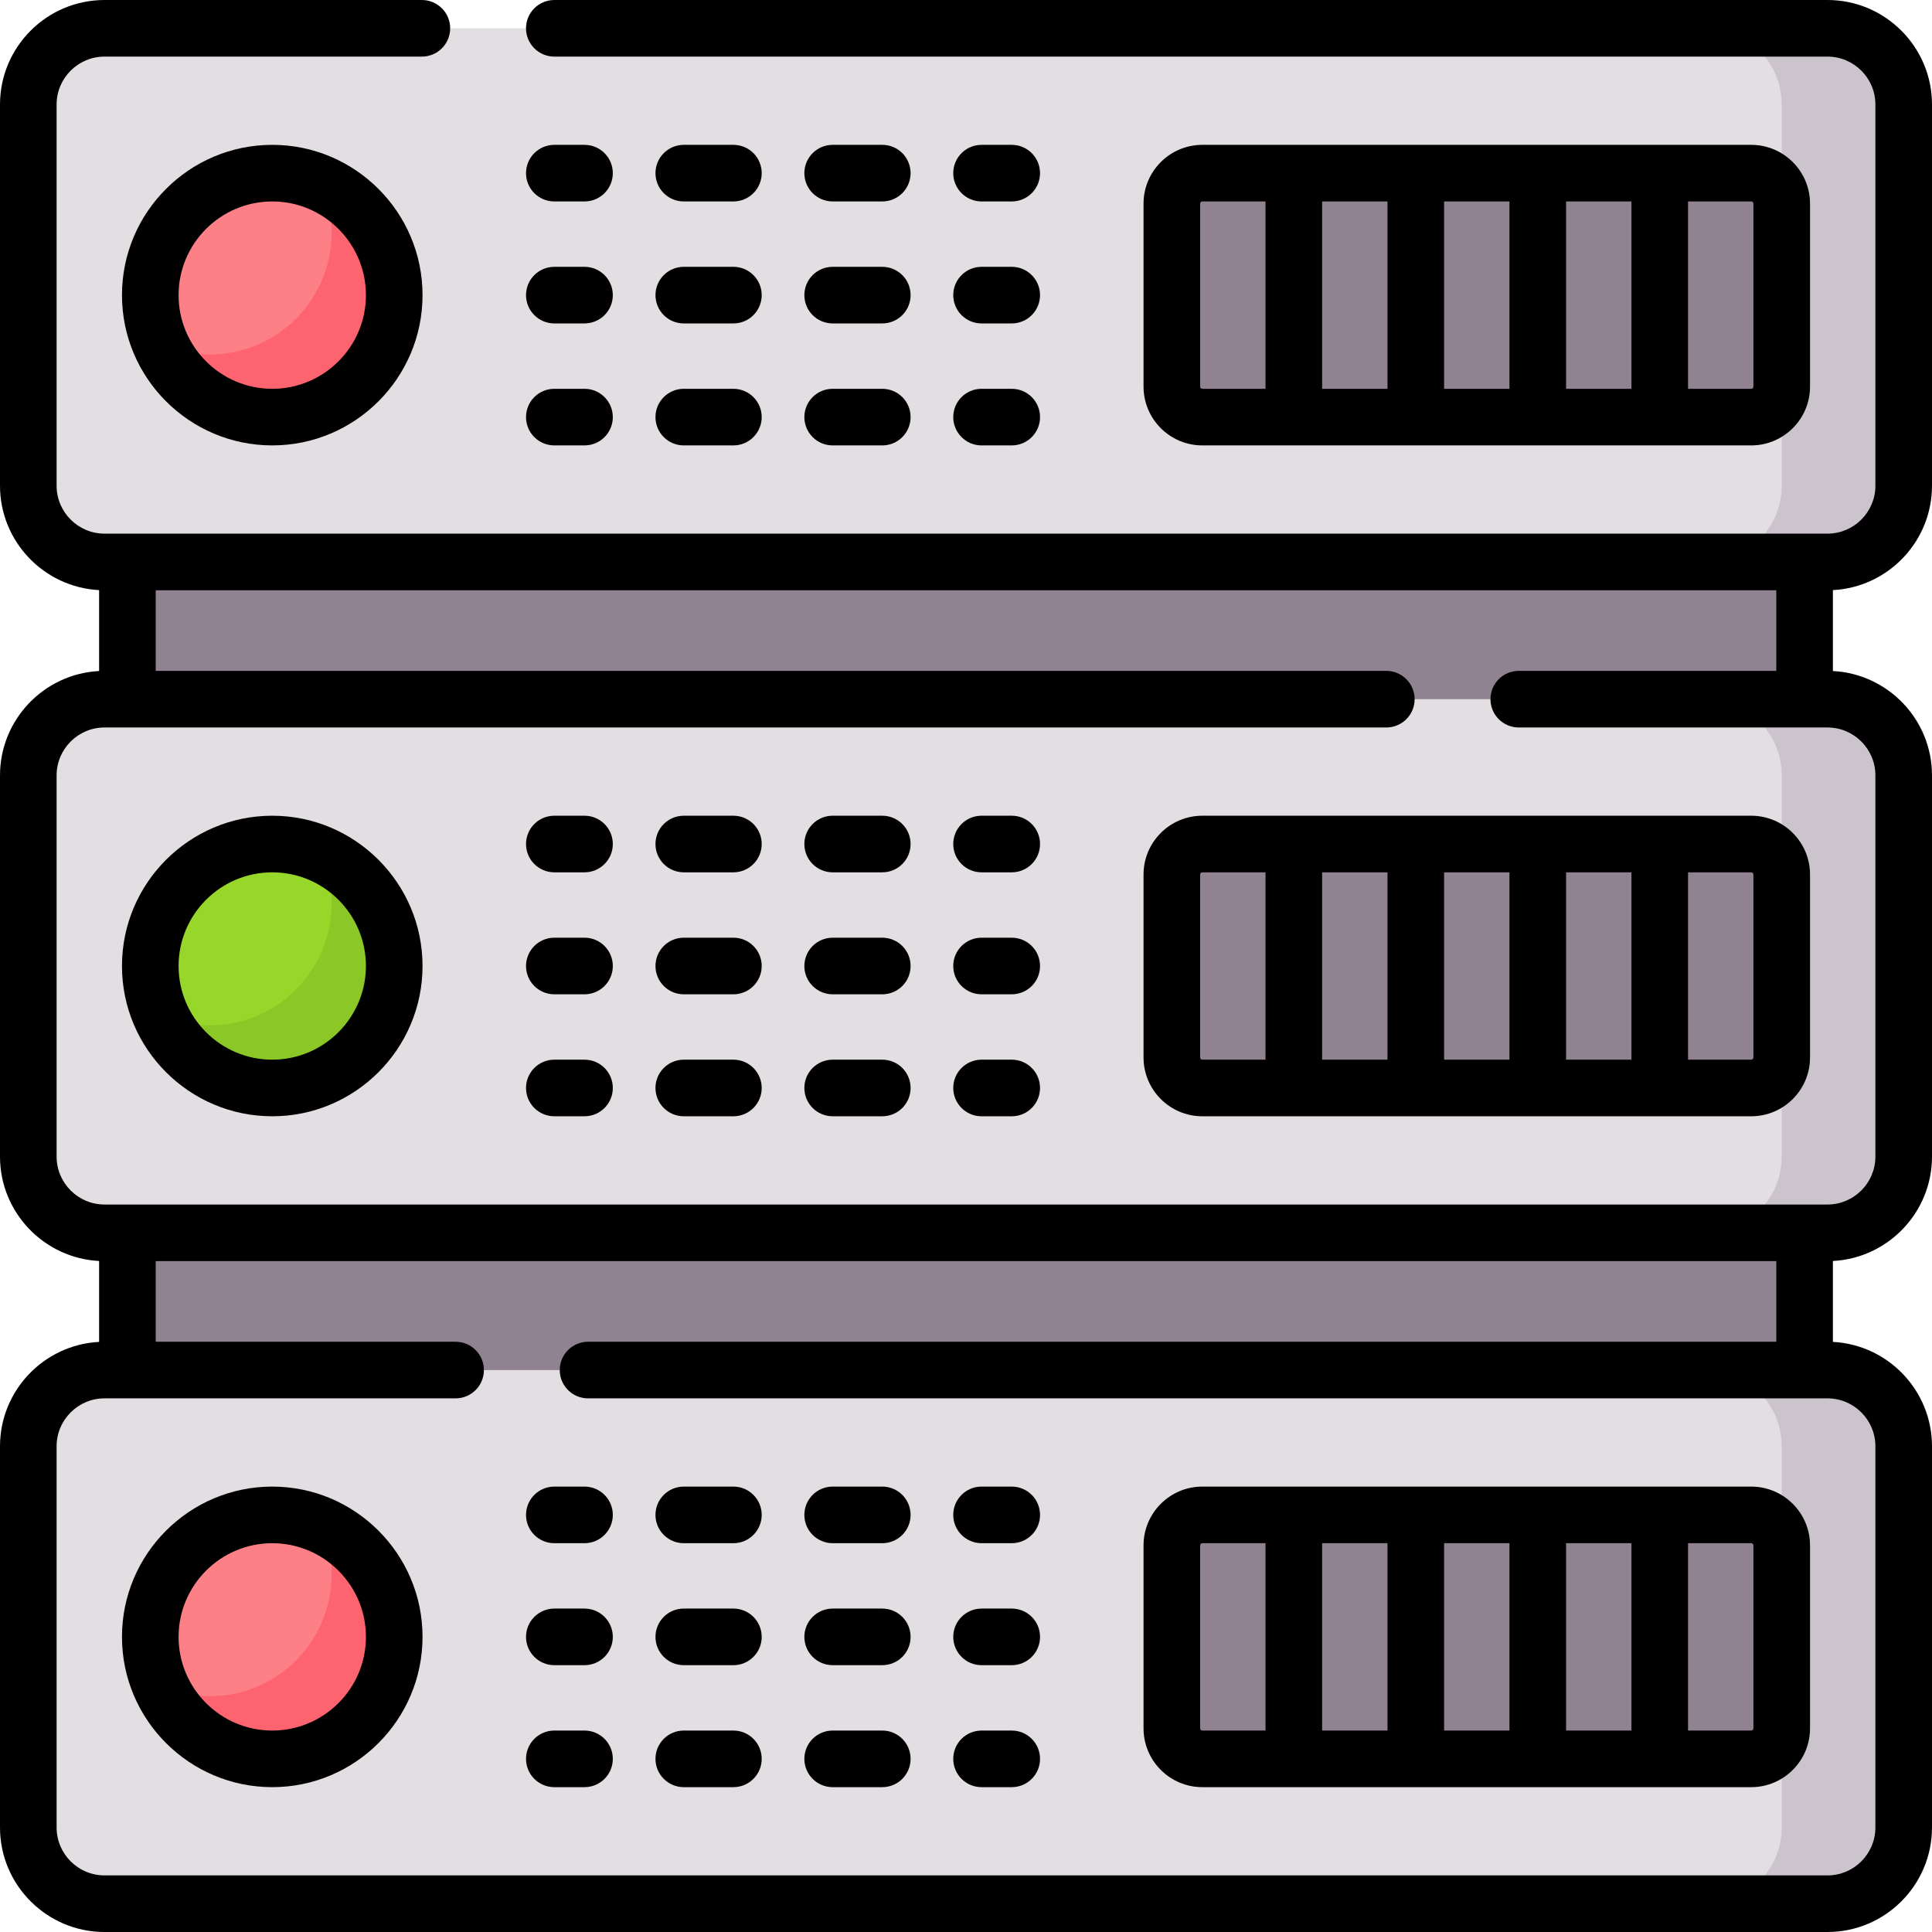<svg id="Capa_1" enable-background="new 0 0 512 512" viewBox="0 0 512 512" xmlns="http://www.w3.org/2000/svg"><g><g><path d="m33.764 136.369h444.472v61.472h-444.472z" fill="#918291"/><path d="m33.764 314.315h444.472v61.158h-444.472z" fill="#918291"/><path d="m484.297 148.923h-456.594c-11.158 0-20.203-9.045-20.203-20.203v-101.017c0-11.158 9.045-20.203 20.203-20.203h456.594c11.158 0 20.203 9.045 20.203 20.203v101.017c0 11.157-9.045 20.203-20.203 20.203z" fill="#e2dee2"/><path d="m484.297 7.5h-32.325c11.158 0 20.203 9.045 20.203 20.203v101.017c0 11.158-9.045 20.203-20.203 20.203h32.325c11.158 0 20.203-9.045 20.203-20.203v-101.017c0-11.158-9.045-20.203-20.203-20.203z" fill="#cbc4cc"/><path d="m484.297 326.711h-456.594c-11.158 0-20.203-9.045-20.203-20.203v-101.016c0-11.158 9.045-20.203 20.203-20.203h456.594c11.158 0 20.203 9.045 20.203 20.203v101.016c0 11.158-9.045 20.203-20.203 20.203z" fill="#e2dee2"/><path d="m484.297 504.5h-456.594c-11.158 0-20.203-9.045-20.203-20.203v-101.017c0-11.158 9.045-20.203 20.203-20.203h456.594c11.158 0 20.203 9.045 20.203 20.203v101.016c0 11.159-9.045 20.204-20.203 20.204z" fill="#e2dee2"/><path d="m484.297 185.289h-32.325c11.158 0 20.203 9.045 20.203 20.203v101.016c0 11.158-9.045 20.203-20.203 20.203h32.325c11.158 0 20.203-9.045 20.203-20.203v-101.016c0-11.158-9.045-20.203-20.203-20.203z" fill="#cbc4cc"/><path d="m484.297 363.077h-32.325c11.158 0 20.203 9.045 20.203 20.203v101.016c0 11.158-9.045 20.203-20.203 20.203h32.325c11.158 0 20.203-9.045 20.203-20.203v-101.016c0-11.157-9.045-20.203-20.203-20.203z" fill="#cbc4cc"/><g><path d="m464.094 110.537h-145.464c-4.463 0-8.081-3.618-8.081-8.081v-48.489c0-4.463 3.618-8.081 8.081-8.081h145.463c4.463 0 8.081 3.618 8.081 8.081v48.488c.001 4.463-3.617 8.082-8.08 8.082z" fill="#918291"/><circle cx="72.15" cy="78.211" fill="#fd8087" r="32.325"/><path d="m85.155 48.617c1.752 3.98 2.731 8.377 2.731 13.004 0 17.853-14.472 32.325-32.325 32.325-4.628 0-9.024-.979-13.004-2.731 5.006 11.375 16.369 19.321 29.594 19.321 17.853 0 32.325-14.472 32.325-32.325 0-13.225-7.946-24.588-19.321-29.594z" fill="#fe646f"/></g><g><path d="m464.094 288.325h-145.464c-4.463 0-8.081-3.618-8.081-8.081v-48.488c0-4.463 3.618-8.081 8.081-8.081h145.463c4.463 0 8.081 3.618 8.081 8.081v48.488c.001 4.463-3.617 8.081-8.08 8.081z" fill="#918291"/><circle cx="72.15" cy="256" fill="#97d729" r="32.325"/><path d="m85.155 226.406c1.752 3.98 2.731 8.377 2.731 13.004 0 17.853-14.472 32.325-32.325 32.325-4.628 0-9.024-.979-13.004-2.731 5.006 11.375 16.369 19.321 29.594 19.321 17.853 0 32.325-14.472 32.325-32.325 0-13.225-7.946-24.588-19.321-29.594z" fill="#8bc727"/></g><g><path d="m464.094 466.114h-145.464c-4.463 0-8.081-3.618-8.081-8.081v-48.488c0-4.463 3.618-8.081 8.081-8.081h145.463c4.463 0 8.081 3.618 8.081 8.081v48.488c.001 4.463-3.617 8.081-8.08 8.081z" fill="#918291"/><circle cx="72.15" cy="433.789" fill="#fd8087" r="32.325"/><path d="m85.155 404.194c1.752 3.98 2.731 8.377 2.731 13.004 0 17.853-14.472 32.325-32.325 32.325-4.628 0-9.024-.979-13.004-2.731 5.006 11.375 16.369 19.321 29.594 19.321 17.853 0 32.325-14.473 32.325-32.325 0-13.225-7.946-24.588-19.321-29.594z" fill="#fe646f"/></g></g><g><path d="m512 128.72v-101.02c0-15.274-12.426-27.7-27.7-27.7h-337.4c-4.142 0-7.5 3.358-7.5 7.5s3.358 7.5 7.5 7.5h337.4c7.003 0 12.7 5.697 12.7 12.7v101.02c0 7.002-5.697 12.7-12.7 12.7h-456.6c-7.003 0-12.7-5.697-12.7-12.7v-101.02c0-7.003 5.697-12.7 12.7-12.7h84.1c4.142 0 7.5-3.358 7.5-7.5s-3.358-7.5-7.5-7.5h-84.1c-15.274 0-27.7 12.426-27.7 27.7v101.02c0 14.792 11.655 26.913 26.264 27.663v21.444c-14.609.75-26.264 12.871-26.264 27.663v101.02c0 14.792 11.655 26.913 26.264 27.663v21.444c-14.609.75-26.264 12.871-26.264 27.663v101.02c0 15.274 12.426 27.7 27.7 27.7h456.6c15.274 0 27.7-12.426 27.7-27.7v-101.02c0-14.792-11.655-26.913-26.264-27.663v-21.444c14.609-.75 26.264-12.871 26.264-27.663v-101.02c0-14.792-11.655-26.913-26.264-27.663v-21.444c14.609-.75 26.264-12.871 26.264-27.663zm-15 254.56v101.02c0 7.003-5.697 12.7-12.7 12.7h-456.6c-7.003 0-12.7-5.697-12.7-12.7v-101.02c0-7.002 5.697-12.7 12.7-12.7h93.04c4.142 0 7.5-3.358 7.5-7.5s-3.358-7.5-7.5-7.5h-79.476v-21.37h429.472v21.37h-314.896c-4.142 0-7.5 3.358-7.5 7.5s3.358 7.5 7.5 7.5h328.46c7.003 0 12.7 5.697 12.7 12.7zm0-177.79v101.02c0 7.003-5.697 12.7-12.7 12.7h-456.6c-7.003 0-12.7-5.697-12.7-12.7v-101.02c0-7.003 5.697-12.7 12.7-12.7h339.69c4.142 0 7.5-3.358 7.5-7.5s-3.358-7.5-7.5-7.5h-326.126v-21.37h429.472v21.37h-68.246c-4.142 0-7.5 3.358-7.5 7.5s3.358 7.5 7.5 7.5h81.81c7.003 0 12.7 5.697 12.7 12.7z"/><path d="m146.902 53.386h8c4.142 0 7.5-3.358 7.5-7.5s-3.358-7.5-7.5-7.5h-8c-4.142 0-7.5 3.358-7.5 7.5s3.358 7.5 7.5 7.5z"/><path d="m220.665 53.386h13.152c4.142 0 7.5-3.358 7.5-7.5s-3.358-7.5-7.5-7.5h-13.152c-4.142 0-7.5 3.358-7.5 7.5s3.358 7.5 7.5 7.5z"/><path d="m181.208 53.386h13.152c4.142 0 7.5-3.358 7.5-7.5s-3.358-7.5-7.5-7.5h-13.152c-4.142 0-7.5 3.358-7.5 7.5s3.357 7.5 7.5 7.5z"/><path d="m260.122 53.386h8c4.142 0 7.5-3.358 7.5-7.5s-3.358-7.5-7.5-7.5h-8c-4.142 0-7.5 3.358-7.5 7.5s3.358 7.5 7.5 7.5z"/><path d="m146.902 85.711h8c4.142 0 7.5-3.358 7.5-7.5s-3.358-7.5-7.5-7.5h-8c-4.142 0-7.5 3.358-7.5 7.5s3.358 7.5 7.5 7.5z"/><path d="m220.665 85.711h13.152c4.142 0 7.5-3.358 7.5-7.5s-3.358-7.5-7.5-7.5h-13.152c-4.142 0-7.5 3.358-7.5 7.5s3.358 7.5 7.5 7.5z"/><path d="m181.208 85.711h13.152c4.142 0 7.5-3.358 7.5-7.5s-3.358-7.5-7.5-7.5h-13.152c-4.142 0-7.5 3.358-7.5 7.5s3.357 7.5 7.5 7.5z"/><path d="m260.122 85.711h8c4.142 0 7.5-3.358 7.5-7.5s-3.358-7.5-7.5-7.5h-8c-4.142 0-7.5 3.358-7.5 7.5s3.358 7.5 7.5 7.5z"/><path d="m260.122 118.037h8c4.142 0 7.5-3.358 7.5-7.5s-3.358-7.5-7.5-7.5h-8c-4.142 0-7.5 3.358-7.5 7.5s3.358 7.5 7.5 7.5z"/><path d="m181.207 118.037h13.152c4.142 0 7.5-3.358 7.5-7.5s-3.358-7.5-7.5-7.5h-13.152c-4.142 0-7.5 3.358-7.5 7.5s3.358 7.5 7.5 7.5z"/><path d="m220.665 118.037h13.152c4.142 0 7.5-3.358 7.5-7.5s-3.358-7.5-7.5-7.5h-13.152c-4.142 0-7.5 3.358-7.5 7.5s3.357 7.5 7.5 7.5z"/><path d="m146.902 118.037h8c4.142 0 7.5-3.358 7.5-7.5s-3.358-7.5-7.5-7.5h-8c-4.142 0-7.5 3.358-7.5 7.5s3.358 7.5 7.5 7.5z"/><path d="m464.093 118.037c8.592 0 15.582-6.99 15.582-15.582v-48.488c0-8.591-6.99-15.581-15.582-15.581h-145.463c-8.591 0-15.581 6.99-15.581 15.581v48.488c0 8.592 6.99 15.582 15.581 15.582zm-64.069-15h-17.325v-49.65h17.325zm15-49.651h17.325v49.65h-17.325zm-47.325 49.651h-17.325v-49.65h17.325zm96.976-49.07v48.488c0 .321-.261.582-.582.582h-16.743v-49.65h16.744c.32-.001.581.26.581.58zm-146.626 48.488v-48.488c0-.32.261-.581.581-.581h16.744v49.65h-16.744c-.32.001-.581-.26-.581-.581z"/><path d="m72.15 38.386c-21.959 0-39.825 17.866-39.825 39.825s17.866 39.825 39.825 39.825 39.825-17.866 39.825-39.825-17.865-39.825-39.825-39.825zm0 64.651c-13.688 0-24.825-11.137-24.825-24.825s11.137-24.826 24.825-24.826 24.825 11.137 24.825 24.825-11.136 24.826-24.825 24.826z"/><path d="m154.902 216.175h-8c-4.142 0-7.5 3.358-7.5 7.5s3.358 7.5 7.5 7.5h8c4.142 0 7.5-3.358 7.5-7.5s-3.358-7.5-7.5-7.5z"/><path d="m233.817 216.175h-13.152c-4.142 0-7.5 3.358-7.5 7.5s3.358 7.5 7.5 7.5h13.152c4.142 0 7.5-3.358 7.5-7.5s-3.358-7.5-7.5-7.5z"/><path d="m194.36 216.175h-13.152c-4.142 0-7.5 3.358-7.5 7.5s3.358 7.5 7.5 7.5h13.152c4.142 0 7.5-3.358 7.5-7.5s-3.358-7.5-7.5-7.5z"/><path d="m268.122 216.175h-8c-4.142 0-7.5 3.358-7.5 7.5s3.358 7.5 7.5 7.5h8c4.142 0 7.5-3.358 7.5-7.5s-3.358-7.5-7.5-7.5z"/><path d="m154.902 248.5h-8c-4.142 0-7.5 3.358-7.5 7.5s3.358 7.5 7.5 7.5h8c4.142 0 7.5-3.358 7.5-7.5s-3.358-7.5-7.5-7.5z"/><path d="m194.36 248.5h-13.152c-4.142 0-7.5 3.358-7.5 7.5s3.358 7.5 7.5 7.5h13.152c4.142 0 7.5-3.358 7.5-7.5s-3.358-7.5-7.5-7.5z"/><path d="m233.817 248.5h-13.152c-4.142 0-7.5 3.358-7.5 7.5s3.358 7.5 7.5 7.5h13.152c4.142 0 7.5-3.358 7.5-7.5s-3.358-7.5-7.5-7.5z"/><path d="m268.122 248.5h-8c-4.142 0-7.5 3.358-7.5 7.5s3.358 7.5 7.5 7.5h8c4.142 0 7.5-3.358 7.5-7.5s-3.358-7.5-7.5-7.5z"/><path d="m268.122 280.825h-8c-4.142 0-7.5 3.358-7.5 7.5s3.358 7.5 7.5 7.5h8c4.142 0 7.5-3.358 7.5-7.5s-3.358-7.5-7.5-7.5z"/><path d="m194.359 280.825h-13.152c-4.142 0-7.5 3.358-7.5 7.5s3.358 7.5 7.5 7.5h13.152c4.142 0 7.5-3.358 7.5-7.5s-3.358-7.5-7.5-7.5z"/><path d="m233.817 280.825h-13.152c-4.142 0-7.5 3.358-7.5 7.5s3.358 7.5 7.5 7.5h13.152c4.142 0 7.5-3.358 7.5-7.5s-3.358-7.5-7.5-7.5z"/><path d="m154.902 280.825h-8c-4.142 0-7.5 3.358-7.5 7.5s3.358 7.5 7.5 7.5h8c4.142 0 7.5-3.358 7.5-7.5s-3.358-7.5-7.5-7.5z"/><path d="m464.093 216.175h-145.463c-8.591 0-15.581 6.99-15.581 15.581v48.488c0 8.591 6.99 15.581 15.581 15.581h145.463c8.592 0 15.582-6.99 15.582-15.581v-48.488c0-8.591-6.99-15.581-15.582-15.581zm-81.394 15h17.325v49.65h-17.325zm-15 49.65h-17.325v-49.65h17.325zm47.325-49.65h17.325v49.65h-17.325zm-96.975 49.069v-48.488c0-.32.261-.581.581-.581h16.744v49.65h-16.744c-.32 0-.581-.261-.581-.581zm146.626 0c0 .32-.261.581-.582.581h-16.743v-49.65h16.744c.321 0 .582.261.582.581v48.488z"/><path d="m72.15 216.175c-21.959 0-39.825 17.866-39.825 39.825s17.866 39.825 39.825 39.825 39.825-17.866 39.825-39.825-17.865-39.825-39.825-39.825zm0 64.65c-13.688 0-24.825-11.137-24.825-24.825s11.137-24.825 24.825-24.825 24.826 11.137 24.826 24.825-11.137 24.825-24.826 24.825z"/><path d="m154.902 393.963h-8c-4.142 0-7.5 3.358-7.5 7.5s3.358 7.5 7.5 7.5h8c4.142 0 7.5-3.358 7.5-7.5s-3.358-7.5-7.5-7.5z"/><path d="m233.817 393.963h-13.152c-4.142 0-7.5 3.358-7.5 7.5s3.358 7.5 7.5 7.5h13.152c4.142 0 7.5-3.358 7.5-7.5s-3.358-7.5-7.5-7.5z"/><path d="m194.36 393.963h-13.152c-4.142 0-7.5 3.358-7.5 7.5s3.358 7.5 7.5 7.5h13.152c4.142 0 7.5-3.358 7.5-7.5s-3.358-7.5-7.5-7.5z"/><path d="m268.122 393.963h-8c-4.142 0-7.5 3.358-7.5 7.5s3.358 7.5 7.5 7.5h8c4.142 0 7.5-3.358 7.5-7.5s-3.358-7.5-7.5-7.5z"/><path d="m154.902 426.289h-8c-4.142 0-7.5 3.358-7.5 7.5s3.358 7.5 7.5 7.5h8c4.142 0 7.5-3.358 7.5-7.5s-3.358-7.5-7.5-7.5z"/><path d="m233.817 426.289h-13.152c-4.142 0-7.5 3.358-7.5 7.5s3.358 7.5 7.5 7.5h13.152c4.142 0 7.5-3.358 7.5-7.5s-3.358-7.5-7.5-7.5z"/><path d="m194.36 426.289h-13.152c-4.142 0-7.5 3.358-7.5 7.5s3.358 7.5 7.5 7.5h13.152c4.142 0 7.5-3.358 7.5-7.5s-3.358-7.5-7.5-7.5z"/><path d="m268.122 426.289h-8c-4.142 0-7.5 3.358-7.5 7.5s3.358 7.5 7.5 7.5h8c4.142 0 7.5-3.358 7.5-7.5s-3.358-7.5-7.5-7.5z"/><path d="m268.122 458.614h-8c-4.142 0-7.5 3.358-7.5 7.5s3.358 7.5 7.5 7.5h8c4.142 0 7.5-3.358 7.5-7.5s-3.358-7.5-7.5-7.5z"/><path d="m233.817 458.614h-13.152c-4.142 0-7.5 3.358-7.5 7.5s3.358 7.5 7.5 7.5h13.152c4.142 0 7.5-3.358 7.5-7.5s-3.358-7.5-7.5-7.5z"/><path d="m194.359 458.614h-13.152c-4.142 0-7.5 3.358-7.5 7.5s3.358 7.5 7.5 7.5h13.152c4.142 0 7.5-3.358 7.5-7.5s-3.358-7.5-7.5-7.5z"/><path d="m154.902 458.614h-8c-4.142 0-7.5 3.358-7.5 7.5s3.358 7.5 7.5 7.5h8c4.142 0 7.5-3.358 7.5-7.5s-3.358-7.5-7.5-7.5z"/><path d="m464.093 393.963h-145.463c-8.591 0-15.581 6.99-15.581 15.582v48.488c0 8.591 6.99 15.581 15.581 15.581h145.463c8.592 0 15.582-6.99 15.582-15.581v-48.488c0-8.592-6.99-15.582-15.582-15.582zm-81.394 15h17.325v49.65h-17.325zm-15 49.651h-17.325v-49.65h17.325zm47.325-49.651h17.325v49.65h-17.325zm-96.975 49.07v-48.488c0-.321.261-.582.581-.582h16.744v49.65h-16.744c-.32.001-.581-.26-.581-.58zm146.626 0c0 .32-.261.581-.582.581h-16.743v-49.65h16.744c.321 0 .582.261.582.582v48.487z"/><path d="m72.15 393.963c-21.959 0-39.825 17.866-39.825 39.825s17.866 39.825 39.825 39.825 39.825-17.866 39.825-39.825-17.865-39.825-39.825-39.825zm0 64.651c-13.688 0-24.825-11.137-24.825-24.825s11.137-24.825 24.825-24.825 24.825 11.137 24.825 24.825-11.136 24.825-24.825 24.825z"/></g></g><g/><g/><g/><g/><g/><g/><g/><g/><g/><g/><g/><g/><g/><g/><g/></svg>